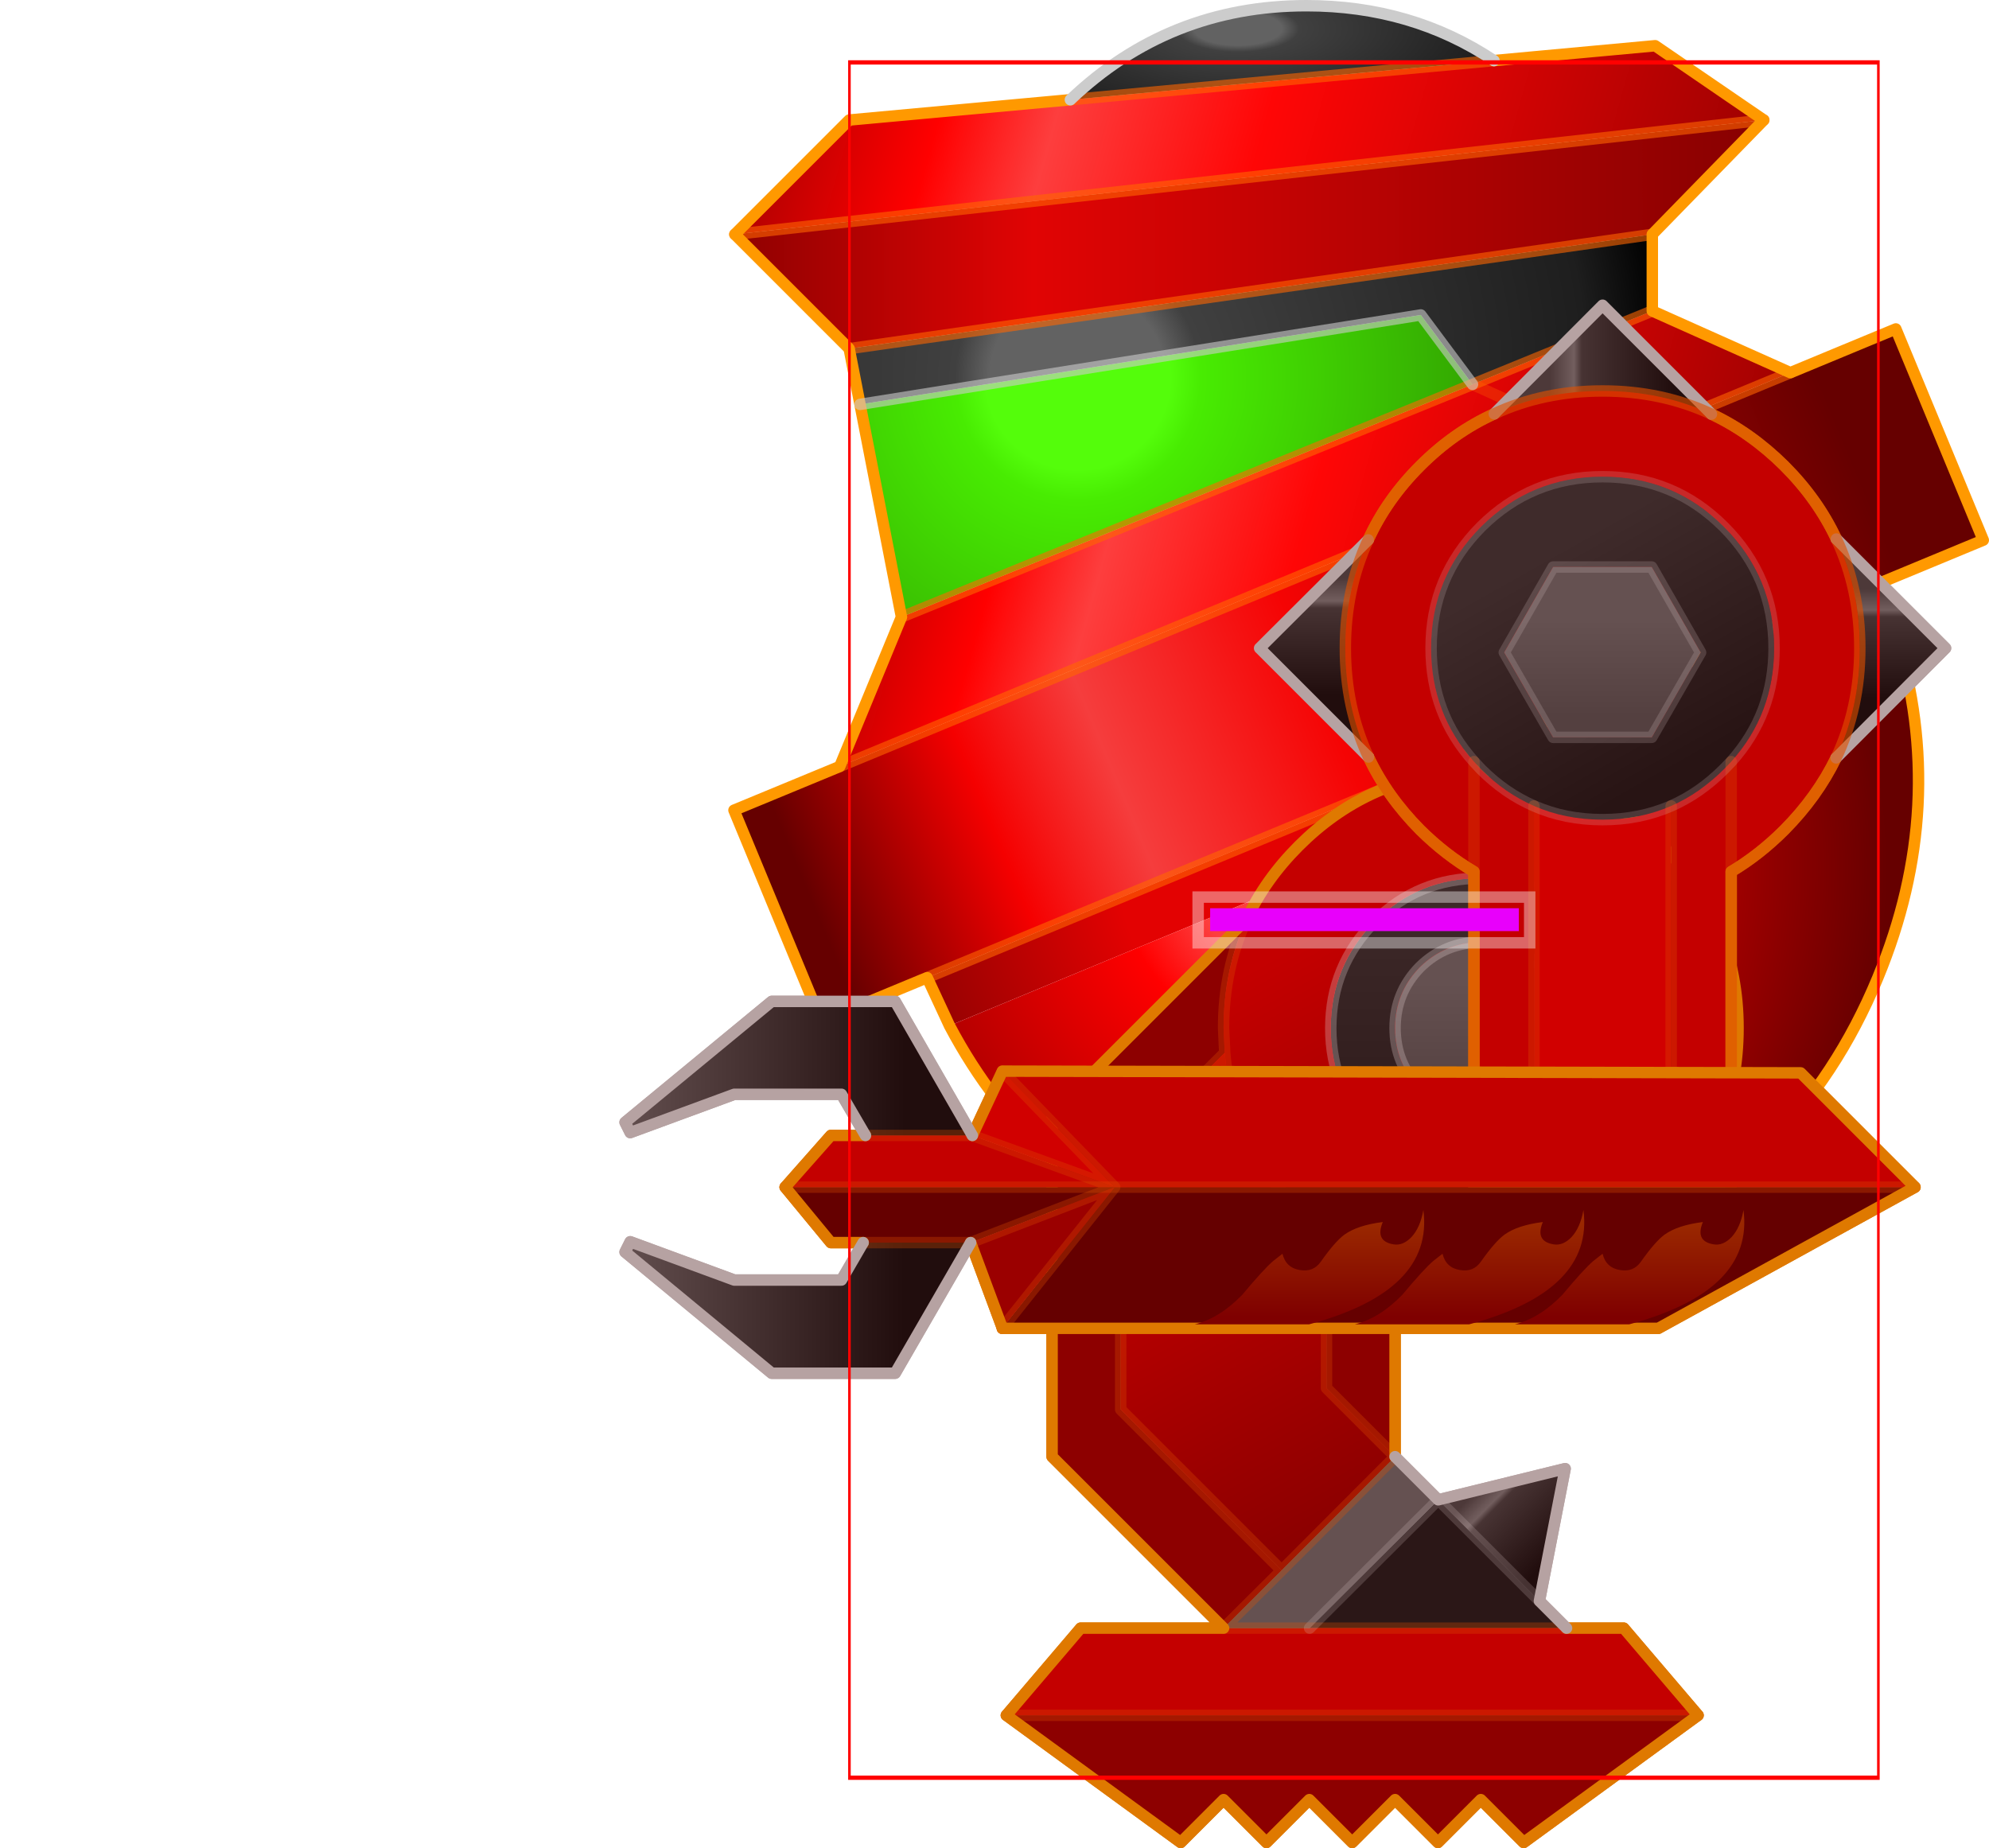 <?xml version="1.0" encoding="UTF-8" standalone="no"?>
<svg xmlns:ffdec="https://www.free-decompiler.com/flash" xmlns:xlink="http://www.w3.org/1999/xlink" ffdec:objectType="frame" height="323.35px" width="347.95px" xmlns="http://www.w3.org/2000/svg">
  <g transform="matrix(1.0, 0.0, 0.0, 1.0, 238.6, 160.95)">
    <use ffdec:characterId="1753" height="323.35" id="body" transform="matrix(1.0, 0.0, 0.0, 1.0, -238.6, -160.95)" width="347.95" xlink:href="#sprite0"/>
    <use ffdec:characterId="25" height="100.2" id="bounds" transform="matrix(1.8, 0.0, 0.0, 3.001, -90.182, -150.331)" width="100.2" xlink:href="#sprite7"/>
    <use ffdec:characterId="451" height="10.0" id="healthmeter" transform="matrix(1.0, 0.0, 0.0, 1.0, -30.0, -5.0)" width="60.0" xlink:href="#sprite8"/>
  </g>
  <defs>
    <g id="sprite0" transform="matrix(1.0, 0.0, 0.0, 1.0, 237.7, 160.6)">
      <use ffdec:characterId="1748" ffdec:characterName="library_fla.enemymecharm_238" height="226.2" id="arm_rt" transform="matrix(1.0, 0.0, 0.0, 1.0, -237.7, -133.45)" width="346.6" xlink:href="#sprite1"/>
      <use ffdec:characterId="1750" height="189.5" id="leg_rt" transform="matrix(1.0, 0.0, 0.0, 1.0, -62.65, -26.75)" width="130.0" xlink:href="#sprite5"/>
      <use ffdec:characterId="1752" height="227.9" id="head" transform="matrix(1.0, 0.0, 0.0, 1.0, -110.3, -160.6)" width="220.55" xlink:href="#sprite6"/>
      <use ffdec:characterId="1750" height="189.5" id="leg_lt" transform="matrix(1.0, 0.0, 0.0, 1.0, -62.65, -26.75)" width="130.0" xlink:href="#sprite5"/>
      <use ffdec:characterId="1748" ffdec:characterName="library_fla.enemymecharm_238" height="226.2" id="arm_lt" transform="matrix(1.0, 0.0, 0.0, 1.0, -237.7, -133.45)" width="346.6" xlink:href="#sprite1"/>
    </g>
    <g id="sprite1" transform="matrix(1.0, 0.0, 0.0, 1.0, 280.0, 86.2)">
      <use ffdec:characterId="1739" height="157.0" transform="matrix(1.0, 0.0, 0.0, 1.0, -60.65, -60.95)" width="122.0" xlink:href="#sprite2"/>
      <use ffdec:characterId="1741" height="67.05" transform="matrix(1.0, 0.0, 0.0, 1.0, -171.65, 60.85)" width="227.65" xlink:href="#sprite3"/>
      <use ffdec:characterId="1742" height="0.0" id="punch" transform="matrix(1.0, 0.0, 0.0, 1.0, -224.95, 62.0)" width="0.0" xlink:href="#sprite4"/>
    </g>
    <g id="sprite2" transform="matrix(1.0, 0.0, 0.0, 1.0, 61.0, 61.0)">
      <use ffdec:characterId="1738" height="157.0" transform="matrix(1.0, 0.0, 0.0, 1.0, -61.0, -61.0)" width="122.0" xlink:href="#shape0"/>
    </g>
    <g id="shape0" transform="matrix(1.0, 0.0, 0.0, 1.0, 61.0, 61.0)">
      <path d="M-12.0 27.6 Q-6.55 30.0 0.0 30.0 6.5 30.0 12.0 27.6 L12.0 95.0 -12.0 95.0 -12.0 27.6" fill="#d10000" fill-rule="evenodd" stroke="none"/>
      <path d="M22.5 19.85 Q30.0 11.5 30.0 0.0 30.0 -12.45 21.2 -21.25 12.45 -30.0 0.0 -30.0 -12.45 -30.0 -21.25 -21.25 -30.0 -12.45 -30.0 0.0 -30.0 11.5 -22.5 19.85 L-22.5 39.1 -22.5 19.85 -21.25 21.2 Q-17.05 25.4 -12.0 27.6 L-12.0 95.0 -22.5 95.0 -22.5 39.1 Q-27.5 36.15 -31.9 31.8 -37.7 25.95 -40.95 19.05 -45.0 10.35 -45.0 0.0 -45.0 -10.35 -41.0 -18.95 -37.8 -26.0 -31.9 -31.9 -26.0 -37.8 -18.95 -41.0 -10.35 -45.0 0.0 -45.0 10.35 -45.0 19.05 -40.95 25.95 -37.7 31.8 -31.9 37.65 -26.05 40.9 -19.1 45.0 -10.4 45.0 0.0 45.0 10.45 40.85 19.2 37.55 26.0 31.8 31.8 27.45 36.15 22.5 39.1 L22.5 19.85 22.5 39.1 22.5 95.0 12.0 95.0 12.0 27.6 Q17.0 25.4 21.2 21.2 L22.5 19.85" fill="#c40000" fill-rule="evenodd" stroke="none"/>
      <path d="M-22.5 19.85 Q-30.0 11.5 -30.0 0.0 -30.0 -12.45 -21.25 -21.25 -12.45 -30.0 0.0 -30.0 12.45 -30.0 21.2 -21.25 30.0 -12.45 30.0 0.0 30.0 11.5 22.5 19.85 L21.2 21.2 Q17.0 25.4 12.0 27.6 6.5 30.0 0.0 30.0 -6.55 30.0 -12.0 27.6 -17.05 25.4 -21.25 21.2 L-22.5 19.85 M8.6 15.6 L17.15 0.75 8.6 -14.2 -8.65 -14.2 -17.2 0.75 -8.65 15.6 8.6 15.6" fill="url(#gradient0)" fill-rule="evenodd" stroke="none"/>
      <path d="M8.6 15.6 L-8.65 15.6 -17.2 0.75 -8.65 -14.2 8.6 -14.2 17.15 0.75 8.6 15.6" fill="url(#gradient1)" fill-rule="evenodd" stroke="none"/>
      <path d="M40.85 19.2 Q45.0 10.45 45.0 0.0 45.0 -10.4 40.9 -19.1 L60.0 0.0 40.85 19.2" fill="url(#gradient2)" fill-rule="evenodd" stroke="none"/>
      <path d="M19.05 -40.95 Q10.35 -45.0 0.0 -45.0 -10.35 -45.0 -18.95 -41.0 L0.0 -60.0 19.05 -40.95" fill="url(#gradient3)" fill-rule="evenodd" stroke="none"/>
      <path d="M-41.0 -18.95 Q-45.0 -10.35 -45.0 0.0 -45.0 10.35 -40.95 19.05 L-60.0 0.0 -41.0 -18.95" fill="url(#gradient4)" fill-rule="evenodd" stroke="none"/>
      <path d="M22.5 19.85 L22.5 39.1 M-22.5 39.1 L-22.5 19.85 M12.0 27.6 L12.0 95.0 M-12.0 27.6 L-12.0 95.0" fill="none" stroke="#df5100" stroke-linecap="round" stroke-linejoin="round" stroke-opacity="0.302" stroke-width="2.0"/>
      <path d="M-22.5 19.85 Q-30.0 11.5 -30.0 0.0 -30.0 -12.45 -21.25 -21.25 -12.45 -30.0 0.0 -30.0 12.45 -30.0 21.2 -21.25 30.0 -12.45 30.0 0.0 30.0 11.5 22.5 19.85 L21.2 21.2 Q17.0 25.4 12.0 27.6 6.5 30.0 0.0 30.0 -6.55 30.0 -12.0 27.6 -17.05 25.4 -21.25 21.2 L-22.5 19.85 M8.6 15.6 L-8.65 15.6 -17.2 0.75 -8.65 -14.2 8.6 -14.2 17.15 0.75 8.6 15.6" fill="none" stroke="#dfcbcb" stroke-linecap="round" stroke-linejoin="round" stroke-opacity="0.2" stroke-width="2.0"/>
      <path d="M22.5 39.1 Q27.45 36.15 31.8 31.8 37.55 26.0 40.85 19.2 M40.9 -19.1 Q37.65 -26.05 31.8 -31.9 25.95 -37.7 19.05 -40.95 M-18.95 -41.0 Q-26.0 -37.8 -31.9 -31.9 -37.8 -26.0 -41.0 -18.95 M-40.95 19.05 Q-37.7 25.95 -31.9 31.8 -27.5 36.15 -22.5 39.1 L-22.5 95.0 -12.0 95.0 12.0 95.0 22.5 95.0 22.5 39.1" fill="none" stroke="#df7900" stroke-linecap="round" stroke-linejoin="round" stroke-width="2.0"/>
      <path d="M19.05 -40.95 L0.0 -60.0 -18.95 -41.0 M40.85 19.2 L60.0 0.0 40.9 -19.1 M-41.0 -18.95 L-60.0 0.0 -40.95 19.05" fill="none" stroke="#b6a2a2" stroke-linecap="round" stroke-linejoin="round" stroke-width="2.0"/>
      <path d="M22.5 95.0 L22.5 39.1 Q27.45 36.15 31.8 31.8 37.55 26.0 40.85 19.2 45.0 10.45 45.0 0.0 45.0 -10.4 40.9 -19.1 37.65 -26.05 31.8 -31.9 25.95 -37.7 19.05 -40.95 10.35 -45.0 0.0 -45.0 -10.35 -45.0 -18.95 -41.0 -26.0 -37.8 -31.9 -31.9 -37.8 -26.0 -41.0 -18.95 -45.0 -10.35 -45.0 0.0 -45.0 10.35 -40.95 19.05 -37.7 25.95 -31.9 31.8 -27.5 36.15 -22.5 39.1 L-22.5 95.0" fill="none" stroke="#df5100" stroke-linecap="round" stroke-linejoin="round" stroke-opacity="0.612" stroke-width="2.0"/>
    </g>
    <linearGradient gradientTransform="matrix(0.016, 0.027, -0.032, 0.018, -0.5, -0.8)" gradientUnits="userSpaceOnUse" id="gradient0" spreadMethod="pad" x1="-819.2" x2="819.2">
      <stop offset="0.149" stop-color="#3f2b2b"/>
      <stop offset="1.0" stop-color="#281414"/>
    </linearGradient>
    <linearGradient gradientTransform="matrix(0.0, 0.012, -0.021, 0.0, 0.0, 2.0)" gradientUnits="userSpaceOnUse" id="gradient1" spreadMethod="pad" x1="-819.2" x2="819.2">
      <stop offset="0.149" stop-color="#655151"/>
      <stop offset="1.0" stop-color="#544040"/>
    </linearGradient>
    <linearGradient gradientTransform="matrix(0.0, 0.014, -0.012, 0.0, 50.45, 1.1)" gradientUnits="userSpaceOnUse" id="gradient2" spreadMethod="pad" x1="-819.2" x2="819.2">
      <stop offset="0.0" stop-color="#4d3939"/>
      <stop offset="0.161" stop-color="#725e5e"/>
      <stop offset="0.212" stop-color="#473333"/>
      <stop offset="0.831" stop-color="#210d0d"/>
    </linearGradient>
    <linearGradient gradientTransform="matrix(0.016, 0.0, 0.0, 0.012, 3.9, -50.5)" gradientUnits="userSpaceOnUse" id="gradient3" spreadMethod="pad" x1="-819.2" x2="819.2">
      <stop offset="0.0" stop-color="#4d3939"/>
      <stop offset="0.161" stop-color="#725e5e"/>
      <stop offset="0.212" stop-color="#473333"/>
      <stop offset="0.831" stop-color="#210d0d"/>
    </linearGradient>
    <linearGradient gradientTransform="matrix(0.0, 0.015, -0.012, 0.0, -50.45, 0.05)" gradientUnits="userSpaceOnUse" id="gradient4" spreadMethod="pad" x1="-819.2" x2="819.2">
      <stop offset="0.0" stop-color="#4d3939"/>
      <stop offset="0.161" stop-color="#725e5e"/>
      <stop offset="0.212" stop-color="#473333"/>
      <stop offset="0.831" stop-color="#210d0d"/>
    </linearGradient>
    <g id="sprite3" transform="matrix(1.0, 0.0, 0.0, 1.0, 106.65, 33.5)">
      <use ffdec:characterId="1740" height="67.05" transform="matrix(1.0, 0.0, 0.0, 1.0, -106.65, -33.5)" width="227.65" xlink:href="#shape1"/>
    </g>
    <g id="shape1" transform="matrix(1.0, 0.0, 0.0, 1.0, 106.65, 33.5)">
      <path d="M-39.65 24.7 L-39.65 24.65 -39.65 24.7" fill="#140000" fill-rule="evenodd" stroke="none"/>
      <path d="M120.0 0.0 L75.1 24.7 -39.65 24.7 -39.65 24.65 -20.0 0.0 -45.2 9.7 -64.0 9.7 -69.65 9.7 -77.65 0.0 -20.0 0.0 120.0 0.0" fill="#650000" fill-rule="evenodd" stroke="none"/>
      <path d="M-39.65 -20.3 L100.0 -20.0 120.0 0.0 -20.0 0.0 -77.65 0.0 -69.65 -9.05 -63.6 -9.05 -44.9 -9.05 -20.0 0.0 -39.65 -20.3" fill="#c40000" fill-rule="evenodd" stroke="none"/>
      <path d="M-39.65 24.65 L-45.2 9.7 -20.0 0.0 -39.65 24.65" fill="#9b0000" fill-rule="evenodd" stroke="none"/>
      <path d="M-44.9 -9.05 L-39.65 -20.3 -20.0 0.0 -44.9 -9.05" fill="#d10000" fill-rule="evenodd" stroke="none"/>
      <path d="M-63.6 -9.05 L-67.8 -16.25 -86.55 -16.25 -104.75 -9.55 -105.65 -11.35 -80.0 -32.5 -58.4 -32.5 -44.9 -9.05 -63.6 -9.05" fill="url(#gradient5)" fill-rule="evenodd" stroke="none"/>
      <path d="M-45.2 9.7 L-58.4 32.55 -80.0 32.55 -105.65 11.35 -104.75 9.55 -86.55 16.25 -67.8 16.25 -64.0 9.7 -45.2 9.7" fill="url(#gradient6)" fill-rule="evenodd" stroke="none"/>
      <path d="M-63.6 -9.05 L-44.9 -9.05 M-45.2 9.7 L-64.0 9.7 M-20.0 0.0 L-77.65 0.0 M-20.0 0.0 L120.0 0.0" fill="none" stroke="#df5100" stroke-linecap="round" stroke-linejoin="round" stroke-opacity="0.302" stroke-width="2.0"/>
      <path d="M-39.65 24.65 L-20.0 0.0 -45.2 9.7 M-44.9 -9.05 L-20.0 0.0 -39.65 -20.3" fill="none" stroke="#df5100" stroke-linecap="round" stroke-linejoin="round" stroke-opacity="0.302" stroke-width="2.0"/>
      <path d="M-39.65 24.65 L-39.65 24.7" fill="none" stroke="#df5100" stroke-linecap="round" stroke-linejoin="round" stroke-opacity="0.6" stroke-width="2.0"/>
      <path d="M-44.9 -9.05 L-39.65 -20.3 100.0 -20.0 120.0 0.0 75.1 24.7 -39.65 24.7 -39.65 24.65 -45.2 9.7 M-64.0 9.7 L-69.65 9.7 -77.65 0.0 -69.65 -9.05 -63.6 -9.05" fill="none" stroke="#df7900" stroke-linecap="round" stroke-linejoin="round" stroke-width="2.0"/>
      <path d="M-63.6 -9.05 L-67.8 -16.25 -86.55 -16.25 -104.75 -9.55 -105.65 -11.35 -80.0 -32.5 -58.4 -32.5 -44.9 -9.05 M-45.2 9.7 L-58.4 32.55 -80.0 32.55 -105.65 11.35 -104.75 9.55 -86.55 16.25 -67.8 16.25 -64.0 9.7" fill="none" stroke="#b6a2a2" stroke-linecap="round" stroke-linejoin="round" stroke-width="2.0"/>
      <path d="M87.9 8.75 Q89.45 7.1 90.0 4.0 91.85 18.15 70.0 24.0 L50.0 24.0 Q54.3 22.95 58.3 18.85 62.1 14.3 63.75 12.9 L65.35 11.65 Q65.95 14.1 68.4 14.5 70.75 14.9 72.05 13.05 74.55 9.5 76.2 8.3 78.5 6.65 82.9 6.1 81.5 9.45 84.75 10.0 86.4 10.3 87.9 8.75 M59.9 8.75 Q61.45 7.1 62.0 4.0 63.85 18.15 42.0 24.0 L22.0 24.0 Q26.3 22.95 30.3 18.85 34.1 14.3 35.75 12.9 L37.35 11.65 Q37.95 14.1 40.4 14.5 42.75 14.9 44.05 13.05 46.55 9.5 48.2 8.3 50.5 6.65 54.9 6.1 53.5 9.45 56.75 10.0 58.4 10.3 59.9 8.75 M34.0 4.0 Q35.85 18.15 14.0 24.0 L-6.0 24.0 Q-1.7 22.95 2.3 18.85 6.1 14.3 7.75 12.9 L9.35 11.65 Q9.95 14.1 12.4 14.5 14.75 14.9 16.05 13.05 18.55 9.5 20.2 8.3 22.5 6.65 26.9 6.1 25.5 9.45 28.75 10.0 30.4 10.3 31.9 8.75 33.45 7.1 34.0 4.0" fill="url(#gradient7)" fill-rule="evenodd" stroke="none"/>
    </g>
    <linearGradient gradientTransform="matrix(0.037, 0.0, 0.0, 0.014, -75.3, -20.8)" gradientUnits="userSpaceOnUse" id="gradient5" spreadMethod="pad" x1="-819.2" x2="819.2">
      <stop offset="0.0" stop-color="#624e4e"/>
      <stop offset="0.808" stop-color="#210d0d"/>
    </linearGradient>
    <linearGradient gradientTransform="matrix(0.037, 0.0, 0.0, 0.014, -75.45, 21.05)" gradientUnits="userSpaceOnUse" id="gradient6" spreadMethod="pad" x1="-819.2" x2="819.2">
      <stop offset="0.0" stop-color="#624e4e"/>
      <stop offset="0.808" stop-color="#210d0d"/>
    </linearGradient>
    <linearGradient gradientTransform="matrix(0.0, -0.01, 0.059, 0.0, 42.05, 14.5)" gradientUnits="userSpaceOnUse" id="gradient7" spreadMethod="pad" x1="-819.2" x2="819.2">
      <stop offset="0.0" stop-color="#7f0000"/>
      <stop offset="1.0" stop-color="#9a2800"/>
    </linearGradient>
    <g id="sprite5" transform="matrix(1.0, 0.0, 0.0, 1.0, 82.0, 46.25)">
      <use ffdec:characterId="1749" height="189.5" transform="matrix(1.0, 0.0, 0.0, 1.0, -82.0, -46.25)" width="130.0" xlink:href="#shape2"/>
    </g>
    <g id="shape2" transform="matrix(1.0, 0.0, 0.0, 1.0, 82.0, 46.25)">
      <path d="M12.25 100.0 L17.0 104.75 -27.95 104.75 -5.45 82.3 12.25 100.0" fill="#2b1717" fill-rule="evenodd" stroke="none"/>
      <path d="M17.0 104.75 L27.0 104.75 40.0 120.0 -81.0 120.0 -68.0 104.75 -43.0 104.75 -27.95 104.75 17.0 104.75" fill="#c40000" fill-rule="evenodd" stroke="none"/>
      <path d="M17.0 -0.25 Q17.0 6.0 12.6 10.35 8.25 14.75 2.0 14.75 -4.2 14.75 -8.65 10.35 -13.0 6.0 -13.0 -0.25 -13.0 -6.45 -8.65 -10.9 -4.2 -15.25 2.0 -15.25 8.25 -15.25 12.6 -10.9 17.0 -6.45 17.0 -0.25" fill="url(#gradient8)" fill-rule="evenodd" stroke="none"/>
      <path d="M28.25 -0.2 Q28.25 10.65 20.5 18.3 12.9 26.0 2.0 26.05 -8.9 26.0 -16.6 18.3 -24.25 10.65 -24.25 -0.2 -24.25 -11.1 -16.6 -18.85 -8.9 -26.5 2.0 -26.45 12.9 -26.5 20.5 -18.85 28.25 -11.1 28.25 -0.2 M17.0 -0.25 Q17.0 -6.45 12.6 -10.9 8.25 -15.25 2.0 -15.25 -4.2 -15.25 -8.65 -10.9 -13.0 -6.45 -13.0 -0.25 -13.0 6.0 -8.65 10.35 -4.2 14.75 2.0 14.75 8.25 14.75 12.6 10.35 17.0 6.0 17.0 -0.25" fill="url(#gradient9)" fill-rule="evenodd" stroke="none"/>
      <path d="M28.25 -0.2 Q28.25 -11.1 20.5 -18.85 12.9 -26.5 2.0 -26.45 -8.9 -26.5 -16.6 -18.85 -24.25 -11.1 -24.25 -0.2 -24.25 10.65 -16.6 18.3 -8.9 26.0 2.0 26.05 12.9 26.0 20.5 18.3 28.25 10.65 28.25 -0.2 M-38.95 -19.3 Q-35.7 -26.25 -29.85 -32.1 -24.0 -37.95 -17.05 -41.2 -8.35 -45.25 2.0 -45.25 20.7 -45.25 33.8 -32.1 47.0 -18.9 47.0 -0.25 47.0 18.45 33.8 31.55 20.7 44.75 2.0 44.75 -6.0 44.75 -13.0 42.35 -19.4 40.1 -25.0 35.85 L-29.85 31.55 Q-41.45 20.0 -42.8 4.1 L-43.0 -0.25 Q-43.0 -10.6 -38.95 -19.3" fill="url(#gradient10)" fill-rule="evenodd" stroke="none"/>
      <path d="M-13.0 42.35 L-13.0 74.75 -25.0 62.75 -25.0 35.85 Q-19.4 40.1 -13.0 42.35 M40.0 120.0 L9.5 142.25 2.0 134.75 -5.5 142.25 -13.0 134.75 -20.5 142.25 -28.0 134.75 -35.5 142.25 -43.0 134.75 -50.5 142.25 -81.0 120.0 40.0 120.0 M-43.0 104.75 L-73.0 74.75 -73.0 14.75 -38.95 -19.3 Q-43.0 -10.6 -43.0 -0.25 L-42.8 4.1 -61.0 22.25 -61.0 66.5 -32.85 94.65 -43.0 104.75" fill="#8d0000" fill-rule="evenodd" stroke="none"/>
      <path d="M-42.8 4.1 Q-41.45 20.0 -29.85 31.55 L-25.0 35.85 -25.0 62.75 -13.0 74.75 -32.85 94.65 -61.0 66.5 -61.0 22.25 -42.8 4.1" fill="url(#gradient11)" fill-rule="evenodd" stroke="none"/>
      <path d="M-13.0 74.75 L-5.45 82.3 -27.95 104.75 -43.0 104.75 -32.85 94.65 -13.0 74.75" fill="#655151" fill-rule="evenodd" stroke="none"/>
      <path d="M-5.45 82.3 L16.75 76.85 12.25 100.0 -5.45 82.3" fill="url(#gradient12)" fill-rule="evenodd" stroke="none"/>
      <path d="M28.25 -0.2 Q28.25 10.65 20.5 18.3 12.9 26.0 2.0 26.05 -8.9 26.0 -16.6 18.3 -24.25 10.65 -24.25 -0.2 -24.25 -11.1 -16.6 -18.85 -8.9 -26.5 2.0 -26.45 12.9 -26.5 20.5 -18.85 28.25 -11.1 28.25 -0.2 M17.0 -0.25 Q17.0 6.0 12.6 10.35 8.25 14.75 2.0 14.75 -4.2 14.75 -8.65 10.35 -13.0 6.0 -13.0 -0.25 -13.0 -6.45 -8.65 -10.9 -4.2 -15.25 2.0 -15.25 8.25 -15.25 12.6 -10.9 17.0 -6.45 17.0 -0.25" fill="none" stroke="#dfcbcb" stroke-linecap="round" stroke-linejoin="round" stroke-opacity="0.302" stroke-width="2.0"/>
      <path d="M-38.95 -19.3 Q-43.0 -10.6 -43.0 -0.25 L-42.8 4.1 Q-41.45 20.0 -29.85 31.55 L-25.0 35.85 Q-19.4 40.1 -13.0 42.35 M-42.8 4.1 L-61.0 22.25 -61.0 66.5 -32.85 94.65 -13.0 74.75 -25.0 62.75 -25.0 35.85 M-43.0 104.75 L-27.95 104.75 17.0 104.75 M-32.85 94.65 L-43.0 104.75 M40.0 120.0 L-81.0 120.0" fill="none" stroke="#df5100" stroke-linecap="round" stroke-linejoin="round" stroke-opacity="0.302" stroke-width="2.0"/>
      <path d="M-38.95 -19.3 Q-35.7 -26.25 -29.85 -32.1 -24.0 -37.95 -17.05 -41.2 -8.35 -45.25 2.0 -45.25 20.7 -45.25 33.8 -32.1 47.0 -18.9 47.0 -0.25 47.0 18.45 33.8 31.55 20.7 44.75 2.0 44.75 -6.0 44.75 -13.0 42.35 L-13.0 74.75 M17.0 104.75 L27.0 104.75 40.0 120.0 9.5 142.25 2.0 134.75 -5.5 142.25 -13.0 134.75 -20.5 142.25 -28.0 134.75 -35.5 142.25 -43.0 134.75 -50.5 142.25 -81.0 120.0 -68.0 104.75 -43.0 104.75 -73.0 74.75 -73.0 14.75 -38.95 -19.3" fill="none" stroke="#df7900" stroke-linecap="round" stroke-linejoin="round" stroke-width="2.0"/>
      <path d="M-27.95 104.75 L-5.45 82.3 12.25 100.0" fill="none" stroke="#dfcbcb" stroke-linecap="round" stroke-linejoin="round" stroke-opacity="0.2" stroke-width="2.0"/>
      <path d="M-13.0 74.75 L-5.45 82.3 16.75 76.85 12.25 100.0 17.0 104.75" fill="none" stroke="#b6a2a2" stroke-linecap="round" stroke-linejoin="round" stroke-width="2.0"/>
    </g>
    <linearGradient gradientTransform="matrix(0.0, 0.015, -0.018, 0.0, 2.0, 0.45)" gradientUnits="userSpaceOnUse" id="gradient8" spreadMethod="pad" x1="-819.2" x2="819.2">
      <stop offset="0.149" stop-color="#655151"/>
      <stop offset="1.0" stop-color="#544040"/>
    </linearGradient>
    <linearGradient gradientTransform="matrix(0.0, 0.047, -0.055, 0.0, 2.0, -0.85)" gradientUnits="userSpaceOnUse" id="gradient9" spreadMethod="pad" x1="-819.2" x2="819.2">
      <stop offset="0.149" stop-color="#3f2b2b"/>
      <stop offset="1.0" stop-color="#281414"/>
    </linearGradient>
    <linearGradient gradientTransform="matrix(0.025, 0.044, -0.048, 0.027, 2.2, 0.2)" gradientUnits="userSpaceOnUse" id="gradient10" spreadMethod="pad" x1="-819.2" x2="819.2">
      <stop offset="0.149" stop-color="#c40000"/>
      <stop offset="1.0" stop-color="#8a0000"/>
    </linearGradient>
    <linearGradient gradientTransform="matrix(0.025, 0.044, -0.025, 0.014, -42.35, 51.95)" gradientUnits="userSpaceOnUse" id="gradient11" spreadMethod="pad" x1="-819.2" x2="819.2">
      <stop offset="0.149" stop-color="#c40000"/>
      <stop offset="1.0" stop-color="#8a0000"/>
    </linearGradient>
    <linearGradient gradientTransform="matrix(0.009, 0.009, -0.008, 0.008, 11.45, 85.35)" gradientUnits="userSpaceOnUse" id="gradient12" spreadMethod="pad" x1="-819.2" x2="819.2">
      <stop offset="0.0" stop-color="#4d3939"/>
      <stop offset="0.161" stop-color="#725e5e"/>
      <stop offset="0.212" stop-color="#473333"/>
      <stop offset="0.831" stop-color="#210d0d"/>
    </linearGradient>
    <g id="sprite6" transform="matrix(1.0, 0.0, 0.0, 1.0, 110.25, 113.95)">
      <use ffdec:characterId="1751" height="227.9" transform="matrix(1.0, 0.0, 0.0, 1.0, -110.25, -113.95)" width="220.55" xlink:href="#shape3"/>
    </g>
    <g id="shape3" transform="matrix(1.0, 0.0, 0.0, 1.0, 110.25, 113.95)">
      <path d="M23.7 -103.35 L51.9 -105.95 70.9 -92.95 -109.1 -72.95 -89.1 -92.95 -50.4 -96.5 23.7 -103.35" fill="url(#gradient13)" fill-rule="evenodd" stroke="none"/>
      <path d="M-109.1 -72.95 L70.9 -92.95 51.4 -72.95 -89.1 -52.95 -109.1 -72.95" fill="url(#gradient14)" fill-rule="evenodd" stroke="none"/>
      <path d="M51.4 -59.55 L75.55 -48.75 55.6 -40.5 44.1 -35.7 -90.75 20.15 -79.95 -6.0 19.95 -46.7 51.4 -59.55 M44.1 -35.7 L19.95 -46.7 44.1 -35.7" fill="url(#gradient15)" fill-rule="evenodd" stroke="none"/>
      <path d="M75.55 -48.75 L94.0 -56.4 109.3 -19.45 90.85 -11.8 70.9 -3.55 59.25 1.3 -74.5 56.7 -75.45 57.1 -76.45 57.5 -93.95 64.75 -109.25 27.8 -90.75 20.15 44.1 -35.7 55.6 -40.5 75.55 -48.75 M55.6 -40.5 L70.9 -3.55 55.6 -40.5" fill="url(#gradient16)" fill-rule="evenodd" stroke="none"/>
      <path d="M-79.95 -6.0 L-87.2 -43.2 10.9 -58.85 19.95 -46.7 -79.95 -6.0" fill="url(#gradient17)" fill-rule="evenodd" stroke="none"/>
      <path d="M90.85 -11.8 L94.0 -3.1 60.35 10.85 59.25 1.3 60.35 10.85 -71.55 65.5 -75.45 57.1 -74.5 56.7 59.25 1.3 70.9 -3.55 90.85 -11.8" fill="url(#gradient18)" fill-rule="evenodd" stroke="none"/>
      <path d="M-74.5 56.7 L-75.45 57.1 -74.5 56.7" fill="url(#gradient19)" fill-rule="evenodd" stroke="none"/>
      <path d="M94.0 -3.1 Q103.3 27.0 90.85 57.1 76.6 91.55 42.15 105.8 26.5 112.25 10.9 112.9 -7.95 113.6 -26.75 105.8 -56.85 93.35 -71.55 65.5 L60.35 10.85 94.0 -3.1 M10.9 112.9 Q19.85 112.2 28.8 105.8 48.6 91.5 56.8 57.15 62.3 34.0 60.35 10.85 62.3 34.0 56.8 57.15 48.6 91.5 28.8 105.8 19.85 112.2 10.9 112.9" fill="url(#gradient20)" fill-rule="evenodd" stroke="none"/>
      <path d="M51.4 -72.95 L51.4 -59.55 19.95 -46.7 10.9 -58.85 -87.2 -43.2 -89.1 -52.95 51.4 -72.95" fill="url(#gradient21)" fill-rule="evenodd" stroke="none"/>
      <path d="M23.7 -103.35 L-50.4 -96.5 Q-33.15 -112.95 -9.1 -112.95 9.3 -112.95 23.7 -103.35" fill="url(#gradient22)" fill-rule="evenodd" stroke="none"/>
      <path d="M23.7 -103.35 L-50.4 -96.5 M-109.1 -72.95 L70.9 -92.95 M55.6 -40.5 L44.1 -35.7 -90.75 20.15 M55.6 -40.5 L75.55 -48.75 M51.4 -59.55 L19.95 -46.7 -79.95 -6.0 M90.85 -11.8 L70.9 -3.55 59.25 1.3 -74.5 56.7 -75.45 57.1 M51.4 -72.95 L-89.1 -52.95" fill="none" stroke="#ff6600" stroke-linecap="round" stroke-linejoin="round" stroke-opacity="0.6" stroke-width="2.0"/>
      <path d="M70.9 -3.55 L55.6 -40.5 M19.95 -46.7 L44.1 -35.7 M59.25 1.3 L60.35 10.85 Q62.3 34.0 56.8 57.15 48.6 91.5 28.8 105.8 19.85 112.2 10.9 112.9" fill="none" stroke="#ff6600" stroke-linecap="round" stroke-linejoin="round" stroke-opacity="0.302" stroke-width="2.0"/>
      <path d="M70.9 -92.95 L51.9 -105.95 23.7 -103.35 M-50.4 -96.5 L-89.1 -92.95 -109.1 -72.95 -89.1 -52.95 -87.2 -43.2 -79.95 -6.0 -90.75 20.15 -109.25 27.8 -93.95 64.75 -76.45 57.5 -75.45 57.1 -71.55 65.5 Q-56.85 93.35 -26.75 105.8 -7.95 113.6 10.9 112.9 26.5 112.25 42.15 105.8 76.6 91.55 90.85 57.1 103.3 27.0 94.0 -3.1 L90.85 -11.8 109.3 -19.45 94.0 -56.4 75.55 -48.75 51.4 -59.55 51.4 -72.95 70.9 -92.95" fill="none" stroke="#ff9900" stroke-linecap="round" stroke-linejoin="round" stroke-width="2.0"/>
      <path d="M23.7 -103.35 Q9.3 -112.95 -9.1 -112.95 -33.15 -112.95 -50.4 -96.5" fill="none" stroke="#cccccc" stroke-linecap="round" stroke-linejoin="round" stroke-width="2.0"/>
      <path d="M19.95 -46.7 L10.9 -58.85 -87.2 -43.2" fill="none" stroke="#cccccc" stroke-linecap="round" stroke-linejoin="round" stroke-opacity="0.6" stroke-width="2.0"/>
    </g>
    <linearGradient gradientTransform="matrix(0.099, 0.027, -0.012, 0.043, -18.15, -86.65)" gradientUnits="userSpaceOnUse" id="gradient13" spreadMethod="pad" x1="-819.2" x2="819.2">
      <stop offset="0.0" stop-color="#b10101"/>
      <stop offset="0.173" stop-color="#ff0000"/>
      <stop offset="0.29" stop-color="#fd3e3e"/>
      <stop offset="0.502" stop-color="#ff0606"/>
      <stop offset="1.0" stop-color="#a00101"/>
    </linearGradient>
    <linearGradient gradientTransform="matrix(0.11, 0.0, 0.0, 0.024, -19.1, -72.95)" gradientUnits="userSpaceOnUse" id="gradient14" spreadMethod="pad" x1="-819.2" x2="819.2">
      <stop offset="0.0" stop-color="#8f0101"/>
      <stop offset="0.29" stop-color="#e10404"/>
      <stop offset="1.0" stop-color="#870101"/>
    </linearGradient>
    <linearGradient gradientTransform="matrix(0.09, 0.024, -0.007, 0.025, -18.8, 10.45)" gradientUnits="userSpaceOnUse" id="gradient15" spreadMethod="pad" x1="-819.2" x2="819.2">
      <stop offset="0.0" stop-color="#b10101"/>
      <stop offset="0.173" stop-color="#ff0000"/>
      <stop offset="0.29" stop-color="#fd3e3e"/>
      <stop offset="0.502" stop-color="#ff0606"/>
      <stop offset="1.0" stop-color="#a00101"/>
    </linearGradient>
    <linearGradient gradientTransform="matrix(0.112, -0.045, 0.01, 0.024, -4.3, 5.95)" gradientUnits="userSpaceOnUse" id="gradient16" spreadMethod="pad" x1="-819.2" x2="819.2">
      <stop offset="0.0" stop-color="#660000"/>
      <stop offset="0.173" stop-color="#f50000"/>
      <stop offset="0.29" stop-color="#f53d3d"/>
      <stop offset="0.486" stop-color="#f50404"/>
      <stop offset="1.0" stop-color="#660000"/>
    </linearGradient>
    <radialGradient cx="0" cy="0" gradientTransform="matrix(0.126, 0.0, 0.0, 0.126, -49.1, -47.95)" gradientUnits="userSpaceOnUse" id="gradient17" r="819.2" spreadMethod="pad">
      <stop offset="0.157" stop-color="#54fd0b"/>
      <stop offset="0.208" stop-color="#48ec02"/>
      <stop offset="1.0" stop-color="#247601"/>
    </radialGradient>
    <radialGradient cx="0" cy="0" gradientTransform="matrix(0.139, 0.0, 0.0, 0.139, -11.1, 38.05)" gradientUnits="userSpaceOnUse" id="gradient18" r="819.2" spreadMethod="pad">
      <stop offset="0.271" stop-color="#e30202"/>
      <stop offset="0.941" stop-color="#430101"/>
    </radialGradient>
    <radialGradient cx="0" cy="0" gradientTransform="matrix(0.139, 0.0, 0.0, 0.139, -11.1, 38.05)" gradientUnits="userSpaceOnUse" id="gradient19" r="819.2" spreadMethod="pad">
      <stop offset="0.157" stop-color="#fd3e3e"/>
      <stop offset="0.271" stop-color="#ff0000"/>
      <stop offset="0.988" stop-color="#660000"/>
    </radialGradient>
    <radialGradient cx="0" cy="0" gradientTransform="matrix(0.139, 0.0, 0.0, 0.139, -11.1, 38.05)" gradientUnits="userSpaceOnUse" id="gradient20" r="819.2" spreadMethod="pad">
      <stop offset="0.157" stop-color="#fd3e3e"/>
      <stop offset="0.271" stop-color="#ff0000"/>
      <stop offset="0.91" stop-color="#660000"/>
    </radialGradient>
    <radialGradient cx="0" cy="0" gradientTransform="matrix(0.126, 0.0, 0.0, 0.126, -49.1, -47.95)" gradientUnits="userSpaceOnUse" id="gradient21" r="819.2" spreadMethod="pad">
      <stop offset="0.149" stop-color="#626262"/>
      <stop offset="0.208" stop-color="#404040"/>
      <stop offset="0.863" stop-color="#1e1e1e"/>
      <stop offset="1.0" stop-color="#000000"/>
    </radialGradient>
    <radialGradient cx="0" cy="0" gradientTransform="matrix(0.0, 0.024, -0.063, 0.0, -21.1, -108.95)" gradientUnits="userSpaceOnUse" id="gradient22" r="819.2" spreadMethod="pad">
      <stop offset="0.149" stop-color="#626262"/>
      <stop offset="0.208" stop-color="#404040"/>
      <stop offset="0.863" stop-color="#1e1e1e"/>
      <stop offset="1.0" stop-color="#000000"/>
    </radialGradient>
    <g id="sprite7" transform="matrix(1.0, 0.0, 0.0, 1.0, 50.1, 50.1)">
      <use ffdec:characterId="11" height="100.2" transform="matrix(1.0, 0.0, 0.0, 1.0, -50.1, -50.1)" width="100.2" xlink:href="#shape4"/>
    </g>
    <g id="shape4" transform="matrix(1.0, 0.0, 0.0, 1.0, 50.1, 50.1)">
      <path d="M50.0 50.0 L-50.0 50.0 -50.0 -50.0 50.0 -50.0 50.0 50.0 Z" fill="none" stroke="#ff0000" stroke-linecap="square" stroke-linejoin="miter-clip" stroke-miterlimit="3.0" stroke-width="0.25"/>
    </g>
    <g id="sprite8" transform="matrix(1.0, 0.0, 0.0, 1.0, 0.0, 0.0)">
      <use ffdec:characterId="447" height="10.0" transform="matrix(1.0, 0.0, 0.0, 1.0, 0.0, 0.0)" width="60.0" xlink:href="#shape5"/>
      <use ffdec:characterId="450" ffdec:characterName="library_fla.enemyhealthbar_159" height="4.0" id="bar" transform="matrix(1.0, 0.0, 0.0, 1.0, 3.1, 2.95)" width="54.0" xlink:href="#sprite9"/>
    </g>
    <g id="shape5" transform="matrix(1.0, 0.0, 0.0, 1.0, 0.0, 0.0)">
      <path d="M60.0 10.0 L0.0 10.0 0.0 0.0 60.0 0.0 60.0 10.0 M58.0 8.0 L58.0 2.0 2.0 2.0 2.0 8.0 58.0 8.0" fill="#ffffff" fill-opacity="0.4" fill-rule="evenodd" stroke="none"/>
    </g>
    <g id="sprite9" transform="matrix(1.0, 0.0, 0.0, 1.0, 0.0, 0.05)">
      <use ffdec:characterId="448" height="4.0" transform="matrix(1.0, 0.0, 0.0, 1.0, 0.0, -0.05)" width="54.0" xlink:href="#shape6"/>
    </g>
    <g id="shape6" transform="matrix(1.0, 0.0, 0.0, 1.0, 0.0, 0.05)">
      <path d="M54.0 -0.05 L54.0 3.95 0.0 3.95 0.0 -0.05 54.0 -0.05" fill="#e800fb" fill-rule="evenodd" stroke="none"/>
    </g>
  </defs>
</svg>
